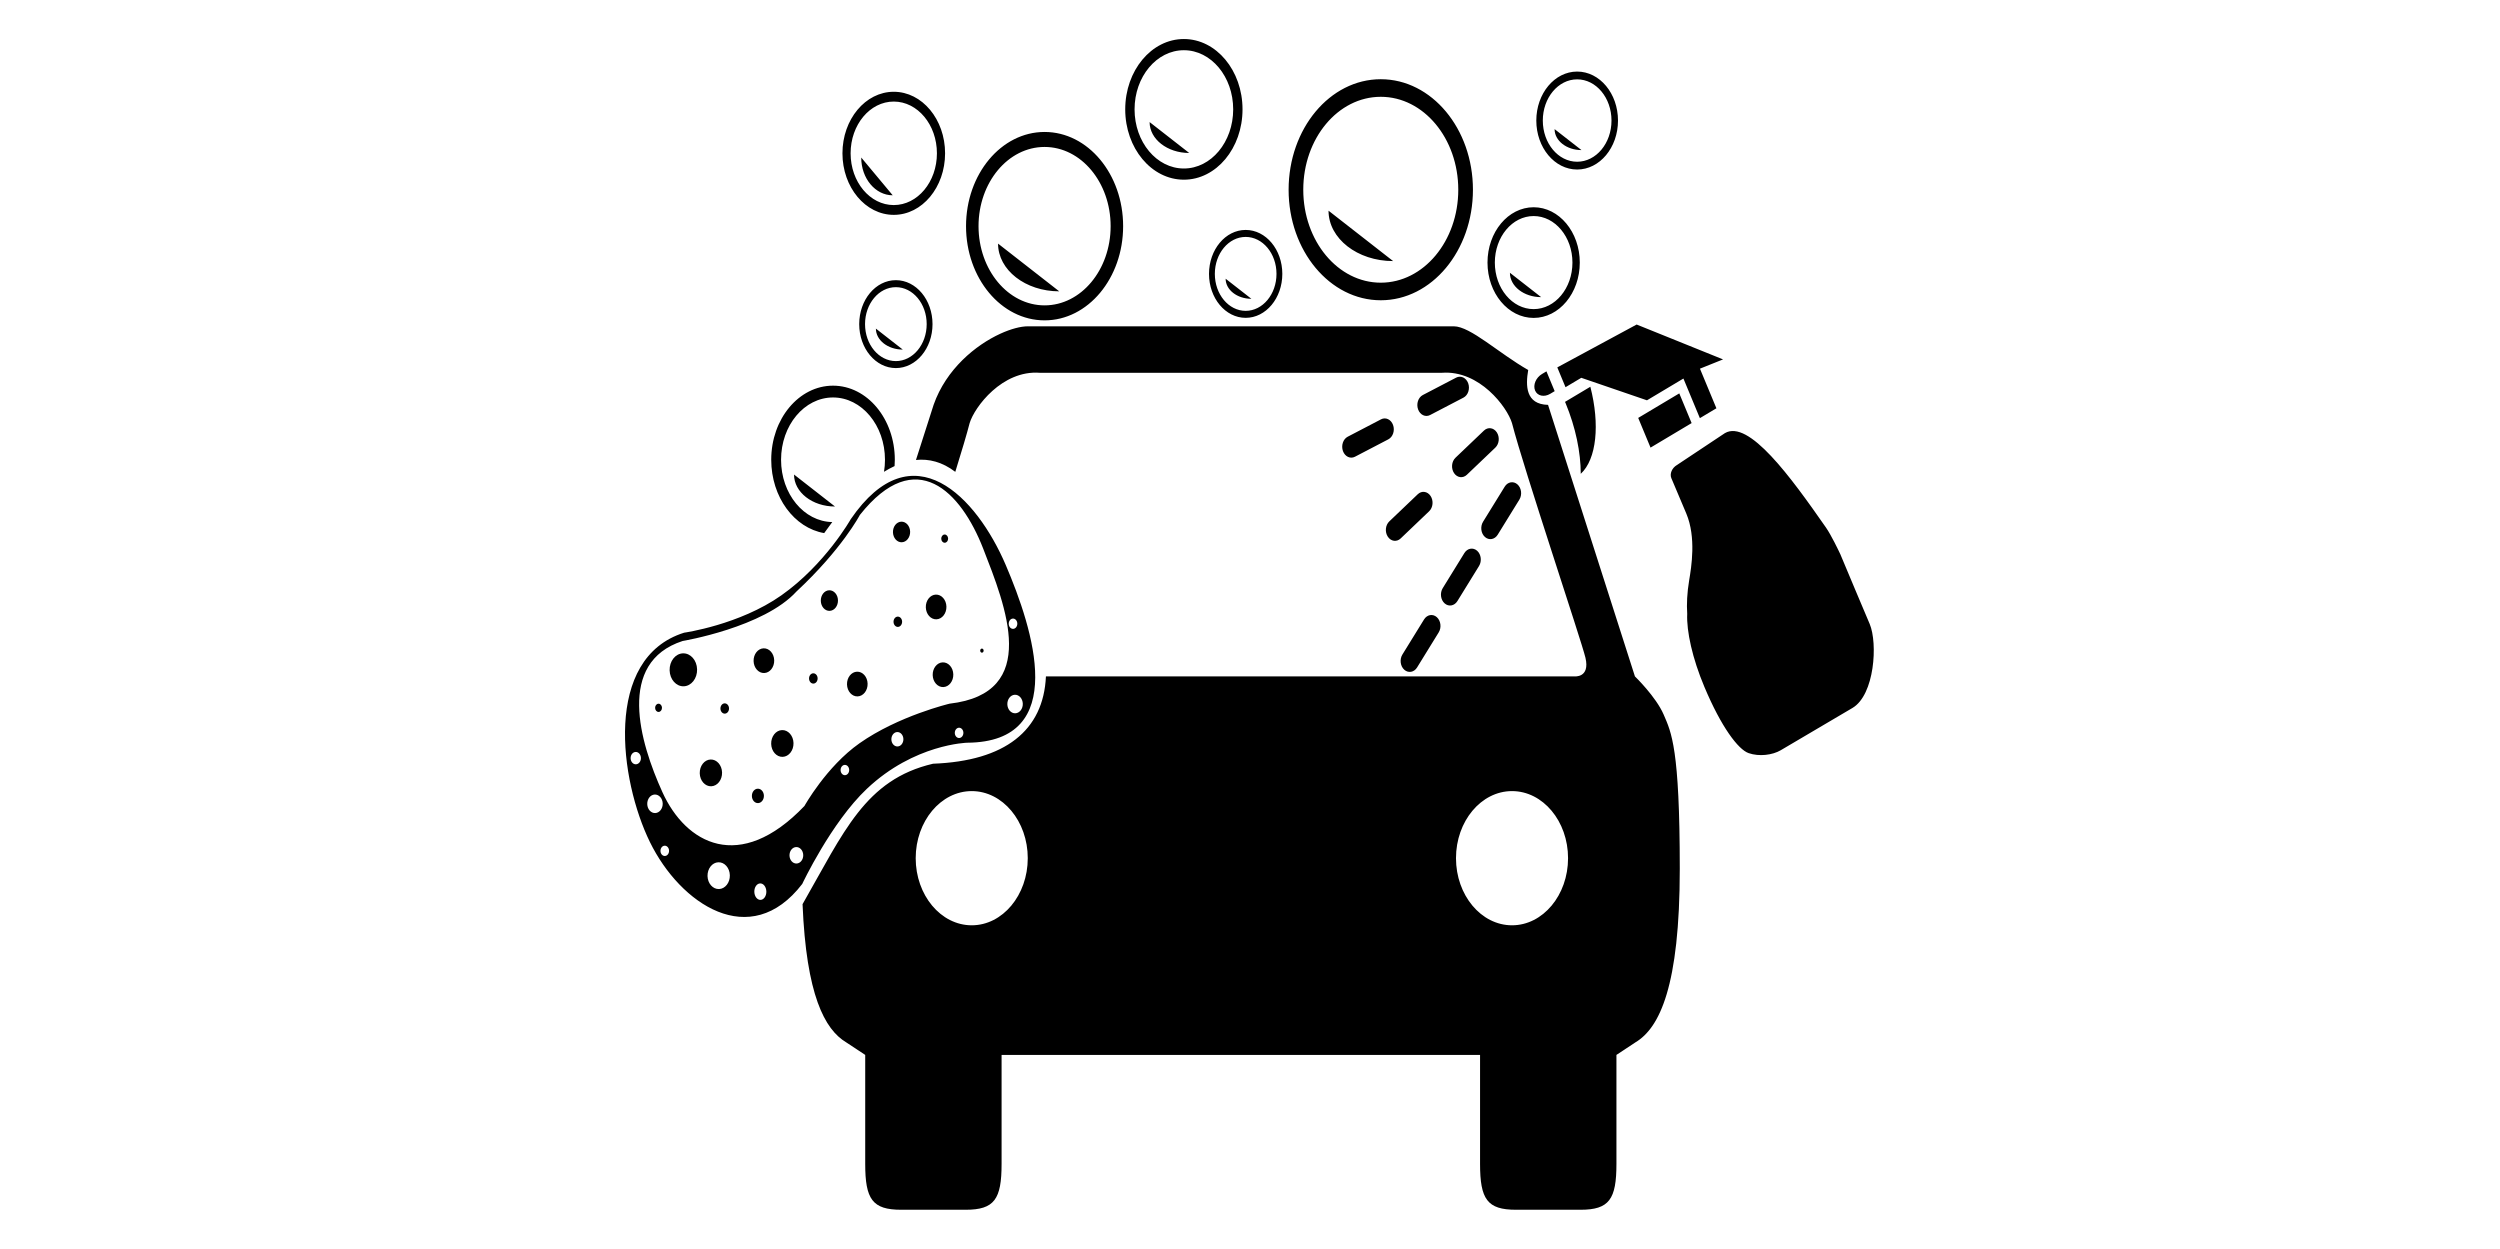 <?xml version="1.0" standalone="no"?><!DOCTYPE svg PUBLIC "-//W3C//DTD SVG 1.1//EN" "http://www.w3.org/Graphics/SVG/1.1/DTD/svg11.dtd"><svg class="icon" height="512" viewBox="0 0 1025 1024" version="1.1" xmlns="http://www.w3.org/2000/svg"><path d="M227.784 286.662l-22.053-17.203C205.733 278.968 215.592 286.662 227.784 286.662zM219.528 160.139l-25.819-30.965C193.707 146.293 205.256 160.139 219.528 160.139zM220.389 176.187c23.242 0 42.08-22.598 42.08-50.469 0-27.866-18.838-50.464-42.08-50.464s-42.08 22.598-42.08 50.464C178.309 153.589 197.147 176.187 220.389 176.187zM220.389 83.28c19.546 0 35.387 18.997 35.387 42.437 0 23.44-15.842 42.437-35.387 42.437-19.542 0-35.387-18.998-35.387-42.437C185.002 102.277 200.846 83.28 220.389 83.28zM344.056 262.696c35.574 0 64.41-34.581 64.41-77.242 0-42.658-28.84-77.242-64.41-77.242s-64.41 34.584-64.41 77.242C279.645 228.115 308.485 262.696 344.056 262.696zM344.056 120.501c29.914 0 54.162 29.08 54.162 64.954 0 35.872-24.248 64.95-54.162 64.95-29.915 0-54.163-29.078-54.163-64.95C289.893 149.579 314.141 120.501 344.056 120.501zM513.635 245.018l-21.115-16.469C492.522 237.651 501.966 245.018 513.635 245.018zM356.064 238.891l-50.158-39.133C305.906 221.39 328.341 238.891 356.064 238.891zM784.317 123.077 762.259 105.872C762.259 115.384 772.125 123.077 784.317 123.077zM780.768 139.011c18.498 0 33.49-17.978 33.49-40.162 0-22.189-14.992-40.166-33.49-40.166-18.502 0-33.496 17.978-33.496 40.166C747.274 121.034 762.266 139.011 780.768 139.011zM780.768 65.07c15.552 0 28.158 15.125 28.158 33.781 0 18.651-12.606 33.774-28.158 33.774-15.558 0-28.168-15.123-28.168-33.774C752.6 80.195 765.211 65.07 780.768 65.07zM771.27 330.55c8.339 20.083 12.418 40.496 12.453 57.99 13.016-12.083 15.805-40.563 7.864-71.402l-20.789 12.406C770.946 329.898 771.123 330.198 771.27 330.55zM996.899 455.189c-0.251-0.579-0.346-0.774-0.307-0.672C996.794 454.949 996.899 455.189 996.899 455.189zM771.227 317.507l12.928-7.706 53.858 18.456 29.894-17.853 13.488 32.482 13.555-8.093-13.488-32.477 18.944-7.608-70.846-28.594-65.075 35.155L771.227 317.507zM830.827 342.688l10.115 24.352 33.685-20.109-10.112-24.358L830.827 342.688zM751.235 243.65l-25.605-19.973C725.632 234.715 737.085 243.65 751.235 243.65zM478.888 224.589c0 19.907 13.456 36.043 30.062 36.043 16.6 0 30.056-16.136 30.056-36.043s-13.454-36.043-30.056-36.043C492.342 188.544 478.888 204.68 478.888 224.589zM508.949 194.277c13.958 0 25.275 13.571 25.275 30.31 0 16.739-11.317 30.31-25.275 30.31-13.965 0-25.282-13.571-25.282-30.31C483.667 207.85 494.986 194.277 508.949 194.277zM462.654 125.442 430.176 100.101C430.176 114.109 444.701 125.442 462.654 125.442zM745.083 260.694c20.899 0 37.838-20.315 37.838-45.378 0-25.056-16.941-45.371-37.838-45.371-20.894 0-37.834 20.317-37.834 45.371C707.248 240.379 724.189 260.694 745.083 260.694zM745.083 177.162c17.57 0 31.818 17.085 31.818 38.155 0 21.077-14.246 38.155-31.818 38.155s-31.818-17.078-31.818-38.155C713.266 194.246 727.512 177.162 745.083 177.162zM458.277 147.347c26.56 0 48.093-25.822 48.093-57.674S484.837 32 458.277 32c-26.56 0-48.093 25.822-48.093 57.674S431.717 147.347 458.277 147.347zM458.277 41.178c22.334 0 40.44 21.712 40.44 48.496 0 26.786-18.104 48.496-40.44 48.496-22.334 0-40.44-21.71-40.44-48.496C417.837 62.89 435.942 41.178 458.277 41.178zM746.267 320.203c1.856 4.488 7.413 5.707 12.402 2.728l3.659-2.187-6.741-16.237-3.664 2.187C746.933 309.669 744.402 315.722 746.267 320.203zM619.733 246.218c41.739 0 75.574-40.574 75.574-90.63 0-50.054-33.835-90.629-75.574-90.629-41.741 0-75.574 40.574-75.574 90.629C544.158 205.643 577.992 246.218 619.733 246.218zM619.733 79.379c35.099 0 63.55 34.118 63.55 76.208s-28.451 76.211-63.55 76.211-63.552-34.12-63.552-76.211S584.634 79.379 619.733 79.379zM629.859 214.085l-52.963-41.317C576.898 195.603 600.59 214.085 629.859 214.085zM655.226 507.939l-17.749 28.77c-2.45 3.973-1.752 9.574 1.57 12.509 3.318 2.936 7.99 2.107 10.442-1.874l17.742-28.774c2.454-3.966 1.754-9.574-1.562-12.51C662.354 503.125 657.678 503.966 655.226 507.939zM688.29 453.502l-17.749 28.771c-2.453 3.973-1.752 9.573 1.571 12.509 3.312 2.936 7.984 2.093 10.442-1.874l17.742-28.77c2.453-3.979 1.752-9.573-1.557-12.515C695.411 448.694 690.742 449.531 688.29 453.502zM705.178 440.347c3.306 2.934 7.994 2.093 10.435-1.874l17.754-28.77c2.448-3.966 1.746-9.573-1.566-12.507-3.317-2.936-7.994-2.101-10.44 1.874l-17.755 28.77C701.158 431.81 701.854 437.411 705.178 440.347zM681.579 309.643l-27.378 14.282c-3.778 1.973-5.509 7.248-3.862 11.781 1.64 4.525 6.043 6.598 9.829 4.619l27.382-14.274c3.773-1.976 5.509-7.25 3.862-11.776C689.763 309.744 685.368 307.669 681.579 309.643zM704.355 353.061l-23.358 22.283c-3.229 3.08-3.758 8.707-1.184 12.571 2.568 3.859 7.261 4.494 10.49 1.421l23.363-22.283c3.229-3.074 3.765-8.701 1.184-12.566C712.286 350.621 707.582 349.981 704.355 353.061zM828.138 554.645l-43.806-136.904 43.806 136.896-67.848-212.037-3.397-10.605-0.016 0c-18.445-0.445-18.445-15.746-16.25-28.589-24.122-13.741-47.354-35.83-61.029-35.83L330.333 267.576c-5.76 0-13.786 2.05-22.581 6.085-20.174 9.253-44.406 28.954-54.696 58.333l-8.598 26.854-5.864 18.323c10.677-1.091 21.566 1.586 32.243 9.746 5.235-16.856 9.49-31.109 11.765-39.962 3.995-13.213 26.707-43.53 57.392-41.28l329.944 0c30.685-2.256 53.402 28.067 57.392 41.28 9.896 38.389 56.877 178.187 60.232 192.35 3.963 16.808-9.09 15.331-9.09 15.331L345.163 554.637c-2.011 44.437-33.466 69.394-92.574 71.616-55.693 13.003-73.202 56.15-106.994 115.163 3.045 74.323 18.093 102.718 35.752 113.288l15.627 10.322 0 89.36c0 29.006 5.885 37.616 29.464 37.616l52.894 0c23.582 0 29.464-8.61 29.464-37.616l0-89.36 392.347 0 0 89.36c0 29.006 5.898 37.616 29.453 37.616l52.918 0c23.566 0 29.459-8.61 29.459-37.616l0-89.36 15.626-10.322c19.803-11.848 36.314-46.096 36.314-142.346 0-98.722-6.888-111.75-13.208-126.384C845.398 571.333 828.138 554.645 828.138 554.645zM284.326 758.744c-25.338 0-45.954-24.701-45.954-55.03 0-30.328 20.616-55.014 45.954-55.014 25.323 0 45.939 24.686 45.939 55.014C330.266 734.043 309.648 758.744 284.326 758.744zM727.35 758.744c-25.322 0-45.938-24.701-45.938-55.03 0-30.328 20.616-55.014 45.938-55.014 25.333 0 45.955 24.686 45.955 55.014C773.304 734.043 752.683 758.744 727.35 758.744zM625.53 440.12c2.565 3.859 7.259 4.501 10.49 1.427l23.357-22.291c3.234-3.08 3.768-8.706 1.19-12.571-2.565-3.858-7.261-4.501-10.49-1.421l-23.358 22.283C623.491 430.629 622.957 436.254 625.53 440.12zM222.107 229.736c-16.6 0-30.054 16.142-30.054 36.05 0 19.907 13.454 36.043 30.054 36.043s30.058-16.136 30.058-36.043C252.165 245.878 238.707 229.736 222.107 229.736zM222.107 296.098c-13.958 0-25.275-13.571-25.275-30.31 0-16.739 11.317-30.31 25.275-30.31 13.958 0 25.275 13.571 25.275 30.31C247.382 282.526 236.066 296.098 222.107 296.098zM619.973 343.838l-27.382 14.282c-3.779 1.974-5.502 7.242-3.864 11.773 1.653 4.533 6.05 6.6 9.834 4.634l27.382-14.282c3.774-1.976 5.504-7.25 3.853-11.781C628.157 343.939 623.749 341.872 619.973 343.838zM1020.659 511.68c0 0-23.603-55.781-24.069-57.157-1.427-3.045-7.45-15.678-11.837-21.984-29.002-41.65-63.302-88.781-82.843-77.373l-39.438 26.224c-3.973 2.346-5.981 7.123-4.482 10.686 0 0 7.538 17.757 12.282 29.048 8.214 19.523 4.141 43.899 2.342 54.693-1.712 10.214-2.154 19.6-1.603 27.576-0.645 14.181 4.219 36.421 14.074 59.835 13.843 32.926 27.677 51.331 36.278 54.33 8.59 2.984 19.515 1.646 26.362-2.382l58.765-34.634C1024.749 569.773 1027.306 527.483 1020.659 511.68zM172.213 415.341l-33.61-26.219C138.602 403.618 153.635 415.341 172.213 415.341zM163.331 437.147c2.058-2.922 4.274-5.962 6.635-9.058-23.25-0.397-41.995-23.101-41.995-51.078 0-28.219 19.075-51.091 42.61-51.091 23.53 0 42.605 22.872 42.605 51.091 0 3.374-0.28 6.67-0.8 9.864 2.846-1.763 5.738-3.339 8.667-4.69 0.12-1.707 0.197-3.43 0.197-5.174 0-33.555-22.688-60.762-50.667-60.762-27.986 0-50.672 27.205-50.672 60.762C119.91 407.618 138.782 432.928 163.331 437.147zM108.824 646.73c-2.722 0.096-4.859 2.826-4.774 6.086 0.082 3.27 2.354 5.832 5.075 5.731 2.723-0.098 4.862-2.824 4.779-6.088C113.822 649.19 111.544 646.634 108.824 646.73zM113.638 531.629c-4.667 0.176-8.33 4.843-8.19 10.44 0.141 5.594 4.043 9.992 8.707 9.818 4.664-0.168 8.33-4.838 8.189-10.438C122.203 535.853 118.302 531.454 113.638 531.629zM198.318 646.826c38.96-36.829 82.362-37.8 82.362-37.8 84.131-0.584 53.901-93.374 31.544-145.682-23.787-55.64-76.33-111.63-127.107-37.618 0 0-20.907 37.093-56.912 62.47-34.395 24.242-79.718 30.613-79.718 30.613-66.499 20.858-52.867 121.053-28.034 171.723 24.835 50.674 82.203 89.851 124.896 34.29C145.346 724.822 169.013 674.533 198.318 646.826zM223.504 612.099c-2.722 0.098-4.995-2.464-5.075-5.728-0.088-3.262 2.053-5.994 4.774-6.091 2.718-0.094 4.995 2.47 5.078 5.734C228.363 609.275 226.226 612.002 223.504 612.099zM274.067 605.174c-1.944 0.069-3.571-1.763-3.63-4.094-0.062-2.33 1.467-4.28 3.411-4.35 1.941-0.067 3.566 1.763 3.629 4.094C277.533 603.163 276.005 605.104 274.067 605.174zM326.192 577.066c0.109 4.194-2.638 7.702-6.136 7.83-3.501 0.131-6.426-3.168-6.533-7.365-0.107-4.2 2.645-7.699 6.147-7.83C323.163 569.576 326.086 572.87 326.192 577.066zM318.075 507.226c1.941-0.07 3.566 1.762 3.627 4.094 0.062 2.331-1.47 4.278-3.416 4.349-1.944 0.072-3.568-1.76-3.627-4.093C314.6 509.246 316.123 507.301 318.075 507.226zM8.962 626.731c-2.333 0.085-4.285-2.11-4.355-4.914-0.07-2.792 1.763-5.131 4.098-5.214 2.33-0.088 4.282 2.11 4.352 4.909C13.126 624.31 11.291 626.646 8.962 626.731zM24.779 666.709c-3.502 0.131-6.426-3.166-6.533-7.357-0.107-4.203 2.642-7.706 6.142-7.835 3.499-0.126 6.421 3.166 6.531 7.366C31.027 663.08 28.278 666.581 24.779 666.709zM32.723 701.912c-1.946 0.074-3.57-1.762-3.632-4.09-0.058-2.336 1.472-4.282 3.414-4.352 1.944-0.07 3.568 1.762 3.629 4.096C36.194 699.894 34.666 701.843 32.723 701.912zM77.102 729.018c-5.056 0.186-9.28-4.582-9.434-10.643-0.155-6.059 3.818-11.123 8.87-11.307 5.054-0.187 9.278 4.578 9.434 10.638C86.128 723.766 82.155 728.83 77.102 729.018zM111.152 737.91c-2.723 0.096-5.006-2.846-5.101-6.579-0.094-3.726 2.035-6.834 4.758-6.933 2.722-0.101 5.003 2.84 5.101 6.576C116.003 734.701 113.875 737.808 111.152 737.91zM140.693 708.09c-3.11 0.118-5.71-2.811-5.808-6.542-0.096-3.728 2.352-6.85 5.459-6.96 3.114-0.114 5.712 2.811 5.808 6.544C146.246 704.859 143.8 707.978 140.693 708.09zM180.416 635.651c-1.944 0.074-3.568-1.762-3.627-4.094-0.064-2.33 1.47-4.277 3.41-4.346 1.947-0.078 3.571 1.758 3.629 4.091C183.89 633.634 182.36 635.581 180.416 635.651zM147.15 660.894c-53.246 55.702-97.371 30.797-116.462-11.301-18.699-41.211-37.757-106.328 16.565-123.981 0 0 66.498-11.101 93.384-40.611 37.258-34.667 51.958-62.747 51.958-62.747 46.018-58.016 82.989-18.902 101.106 27.582 18.357 47.088 47.333 118.539-27.536 127.173 0 0-41.96 9.984-73.933 32.515C165.093 628.648 147.15 660.894 147.15 660.894zM81.669 576.746c-1.942 0.069-3.47 2.019-3.413 4.352 0.062 2.33 1.685 4.16 3.629 4.09 1.944-0.075 3.477-2.021 3.413-4.349C85.243 578.501 83.613 576.675 81.669 576.746zM70.162 622.797c-5.054 0.187-9.024 5.251-8.87 11.312 0.154 6.064 4.379 10.822 9.432 10.637 5.056-0.182 9.026-5.25 8.87-11.31C79.442 627.374 75.218 622.614 70.162 622.797zM27.421 577.042c-1.557 0.058-2.776 1.618-2.728 3.483 0.05 1.862 1.344 3.331 2.901 3.269 1.557-0.054 2.774-1.611 2.731-3.477C30.275 578.45 28.978 576.987 27.421 577.042zM47.51 535.746c-6.224 0.227-11.11 6.458-10.923 13.922 0.19 7.459 5.39 13.322 11.61 13.093 6.222-0.229 11.107-6.459 10.917-13.917C58.923 541.381 53.73 535.518 47.51 535.746zM128.736 598.675c-5.051 0.187-9.026 5.253-8.87 11.31 0.157 6.062 4.378 10.827 9.43 10.638 5.056-0.182 9.03-5.248 8.874-11.31C138.016 603.25 133.794 598.486 128.736 598.675zM269.206 552.965c-0.141-5.598-4.038-9.992-8.702-9.824-4.667 0.17-8.336 4.846-8.197 10.443 0.146 5.594 4.048 9.99 8.714 9.818C265.685 563.23 269.347 558.555 269.206 552.965zM223.611 505.621c-1.947 0.07-3.472 2.016-3.416 4.352 0.058 2.334 1.688 4.165 3.627 4.096 1.944-0.077 3.47-2.022 3.41-4.352C227.174 507.381 225.554 505.55 223.611 505.621zM190.232 550.789c-4.67 0.176-8.331 4.846-8.192 10.437 0.142 5.602 4.04 9.997 8.706 9.826 4.669-0.176 8.333-4.846 8.19-10.443C198.797 555.01 194.896 550.614 190.232 550.789zM154.328 552.107c-1.946 0.067-3.47 2.018-3.41 4.35 0.059 2.33 1.68 4.165 3.624 4.093 1.946-0.072 3.475-2.019 3.414-4.354C157.898 553.867 156.272 552.04 154.328 552.107zM167.387 484.029c-3.883 0.133-6.939 4.032-6.822 8.696 0.118 4.664 3.366 8.333 7.256 8.186 3.888-0.147 6.941-4.042 6.821-8.704C174.525 487.544 171.277 483.882 167.387 484.029zM226.552 427.773c-3.888 0.141-6.941 4.034-6.824 8.701 0.117 4.666 3.362 8.331 7.253 8.184 3.89-0.139 6.947-4.042 6.829-8.699C233.693 431.291 230.44 427.627 226.552 427.773zM263.562 497.397c-0.142-5.595-4.037-9.995-8.704-9.822-4.667 0.173-8.333 4.848-8.189 10.442 0.142 5.597 4.04 9.994 8.706 9.821C260.037 507.666 263.702 502.992 263.562 497.397zM262.227 445.051c1.555-0.051 2.778-1.613 2.73-3.475-0.048-1.869-1.346-3.333-2.904-3.275-1.554 0.054-2.776 1.616-2.73 3.477C259.371 443.643 260.67 445.115 262.227 445.051zM292.714 535.202c0.778-0.03 1.386-0.805 1.366-1.739-0.022-0.931-0.672-1.669-1.451-1.635-0.779 0.026-1.387 0.802-1.368 1.734C291.286 534.493 291.934 535.229 292.714 535.202z" /></svg>